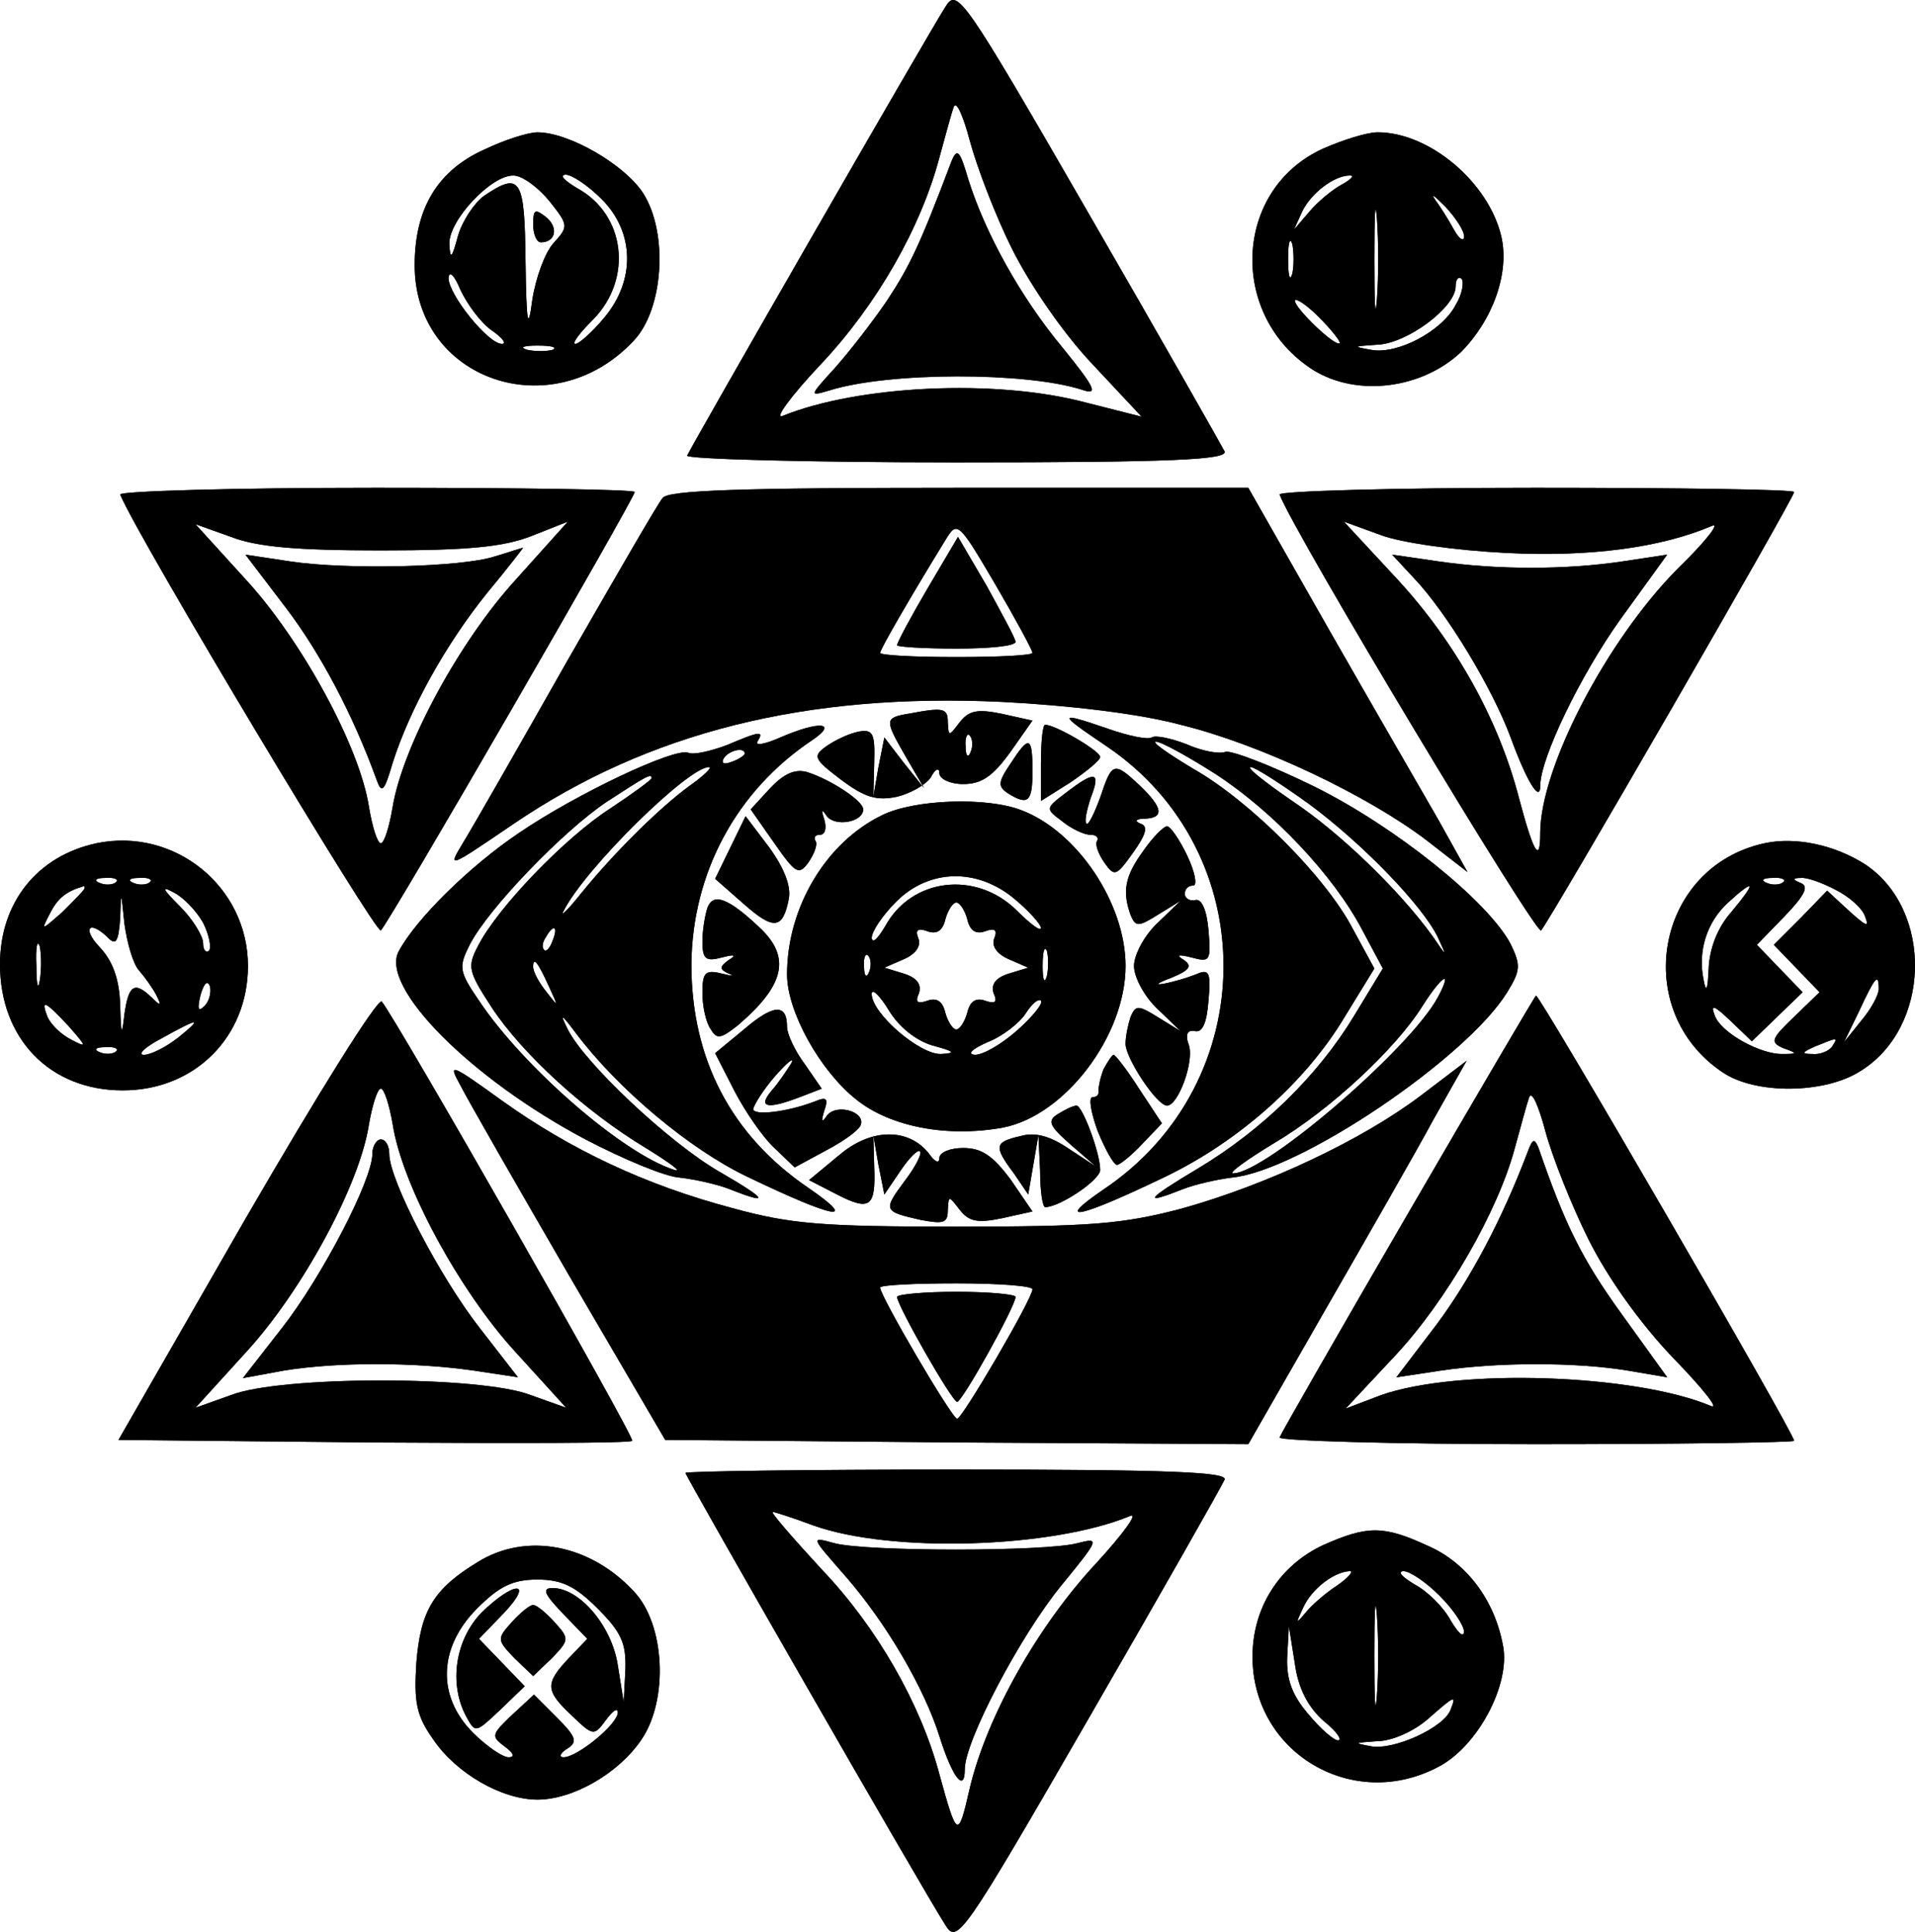 <?xml version="1.0" encoding="UTF-8" standalone="no"?>
<!-- Created with Inkscape (http://www.inkscape.org/) -->

<svg
   width="79.827mm"
   height="80.528mm"
   viewBox="0 0 79.827 80.528"
   version="1.1"
   id="svg1"
   xmlns="http://www.w3.org/2000/svg"
   xmlns:svg="http://www.w3.org/2000/svg">
  <defs
     id="defs1" />
  <g
     id="layer1"
     transform="translate(-38.1,-51.594)">
    <path
       d="m 77.505,51.888 c -0.706,1.094 -10.619,18.344 -10.76,18.697 -0.071,0.141 4.974,0.282 11.218,0.282 8.961,0 11.324,-0.106 11.183,-0.459 C 89.041,70.197 86.501,65.717 83.503,60.531 78.211,51.359 77.999,51.077 77.505,51.888 Z m 2.787,10.089 c 0.741,1.482 2.117,3.493 3.316,4.763 l 2.081,2.223 -2.364,-0.6 c -3.739,-0.988 -9.454,-0.706 -12.594,0.564 -0.388,0.176 0.318,-0.811 1.587,-2.152 2.328,-2.469 4.163,-5.68 4.939,-8.608 0.247,-0.882 0.494,-1.834 0.6,-2.117 0.106,-0.282 0.388,0.353 0.67,1.411 0.282,1.058 1.058,3.104 1.764,4.516 z"
       id="path2"
       style="stroke-width:0.035" />
    <path
       d="m 77.752,58.344 c -1.305,3.457 -1.729,4.339 -2.681,5.786 -0.6,0.882 -1.587,2.152 -2.187,2.822 -1.058,1.164 -1.058,1.164 -0.212,0.917 2.469,-0.776 8.184,-0.776 10.513,-0.035 0.706,0.247 0.6,-0.035 -0.776,-1.729 -1.764,-2.117 -3.246,-4.798 -3.951,-7.056 -0.353,-1.199 -0.459,-1.305 -0.706,-0.706 z"
       id="path3"
       style="stroke-width:0.035" />
    <path
       d="m 43.109,72.208 c 0.741,1.799 10.689,18.38 10.866,18.168 0.388,-0.388 10.583,-18.027 10.583,-18.274 0,-0.106 -4.868,-0.176 -10.795,-0.176 -5.927,0 -10.724,0.141 -10.654,0.282 z m 10.866,2.328 c 3.598,0 5.115,-0.141 6.279,-0.6 l 1.517,-0.6 -2.152,2.399 c -2.364,2.575 -4.727,6.95 -5.151,9.49 -0.141,0.847 -0.353,1.517 -0.494,1.517 -0.141,0 -0.353,-0.67 -0.494,-1.517 -0.388,-2.505 -2.787,-6.914 -5.115,-9.454 l -2.117,-2.328 1.482,0.529 c 1.094,0.423 2.752,0.564 6.244,0.564 z"
       id="path4"
       style="stroke-width:0.035" />
    <path
       d="m 58.738,74.783 c -1.376,0.459 -6.209,0.564 -8.537,0.212 l -1.87,-0.282 1.693,2.223 c 1.446,1.905 2.787,4.445 3.775,7.161 0.212,0.6 0.318,0.494 0.67,-0.706 0.706,-2.223 2.187,-4.904 3.916,-7.056 0.882,-1.058 1.552,-1.94 1.517,-1.905 -0.071,0 -0.564,0.176 -1.164,0.353 z"
       id="path5"
       style="stroke-width:0.035" />
    <path
       d="m 65.723,72.349 c -0.212,0.247 -1.976,3.316 -3.986,6.809 -1.976,3.493 -3.916,6.879 -4.304,7.514 -0.706,1.164 -0.67,1.129 2.081,-0.741 5.609,-3.81 12.171,-5.468 20.355,-5.08 2.787,0.141 5.75,0.494 7.444,0.953 3.316,0.811 7.761,2.928 10.231,4.798 l 1.729,1.341 -1.199,-2.152 c -0.67,-1.164 -2.752,-4.763 -4.586,-7.973 L 90.135,71.926 H 78.105 c -9.243,0 -12.136,0.106 -12.383,0.423 z m 15.416,6.456 c 0,0.106 -1.411,0.176 -3.175,0.176 -1.729,0 -3.175,-0.071 -3.175,-0.176 0,-0.141 1.199,-2.223 2.716,-4.692 0.494,-0.811 0.529,-0.811 2.081,1.834 0.847,1.446 1.552,2.752 1.552,2.857 z"
       id="path6"
       style="stroke-width:0.035" />
    <path
       d="m 76.764,76.124 c -0.706,1.199 -1.27,2.258 -1.27,2.364 0,0.071 1.129,0.141 2.469,0.141 1.376,0 2.469,-0.106 2.469,-0.282 0,-0.141 -0.564,-1.164 -1.199,-2.328 L 78.034,73.972 Z"
       id="path7"
       style="stroke-width:0.035" />
    <path
       d="m 91.44,72.208 c 0.635,1.658 10.689,18.38 10.901,18.168 0.353,-0.388 10.548,-18.027 10.548,-18.274 0,-0.106 -4.868,-0.176 -10.795,-0.176 -5.927,0 -10.724,0.141 -10.654,0.282 z m 9.454,2.434 c 3.457,0.176 6.421,-0.212 8.572,-1.129 0.353,-0.141 -0.282,0.67 -1.446,1.799 -2.963,2.999 -5.715,8.29 -5.715,11.007 0,1.305 -0.282,0.811 -0.882,-1.446 -0.847,-3.281 -2.646,-6.491 -5.045,-9.102 l -2.258,-2.434 1.552,0.564 c 0.847,0.318 3.104,0.635 5.221,0.741 z"
       id="path8"
       style="stroke-width:0.035" />
    <path
       d="m 97.049,75.701 c 1.376,1.446 3.281,4.621 4.022,6.632 0.67,1.834 1.235,2.752 1.235,2.011 0,-1.129 1.658,-4.586 3.351,-6.95 l 1.94,-2.681 -1.87,0.282 c -2.364,0.353 -5.221,0.353 -7.655,0 l -1.94,-0.282 z"
       id="path9"
       style="stroke-width:0.035" />
    <path
       d="m 75.953,81.345 c -0.988,0.176 -0.988,0.247 -0.071,1.834 l 0.741,1.27 -0.847,-1.058 -0.811,-1.058 -0.247,1.235 -0.212,1.235 0.035,-1.411 c 0.035,-1.199 -0.035,-1.411 -0.635,-1.305 -0.388,0.071 -0.988,0.353 -1.341,0.6 -0.6,0.423 -0.564,0.529 0.6,1.411 0.988,0.741 1.482,0.882 2.328,0.706 0.564,-0.141 1.199,-0.494 1.411,-0.811 0.176,-0.353 0.353,-0.423 0.353,-0.176 0,0.247 0.459,0.459 0.988,0.459 0.776,0 1.235,-0.318 1.976,-1.341 l 0.917,-1.305 -1.27,-0.282 c -1.023,-0.212 -1.376,-0.141 -1.764,0.353 -0.459,0.6 -0.459,0.6 -0.494,0 0,-0.6 -0.176,-0.635 -1.658,-0.353 z m 2.611,1.587 c -0.106,0.282 -0.212,0.176 -0.212,-0.212 -0.035,-0.388 0.071,-0.6 0.176,-0.459 0.106,0.106 0.141,0.423 0.035,0.67 z"
       id="path10"
       style="stroke-width:0.035" />
    <path
       d="m 84.208,82.686 c 6.562,4.41 6.526,14.041 -0.106,18.486 -2.117,1.446 -1.023,1.199 2.575,-0.529 3.069,-1.482 5.856,-3.951 7.479,-6.667 L 95.391,91.964 94.509,90.341 c -1.129,-2.187 -4.304,-5.362 -6.668,-6.703 -1.058,-0.635 -1.764,-1.129 -1.552,-1.129 0.212,0 1.305,0.6 2.469,1.341 2.399,1.552 4.939,4.233 6.138,6.526 l 0.847,1.587 -1.199,1.976 c -1.517,2.505 -3.845,4.763 -6.491,6.35 -2.187,1.305 -2.364,1.552 -0.67,0.882 0.529,-0.212 1.482,-0.423 2.081,-0.494 2.822,-0.282 9.772,-4.974 11.465,-7.726 0.564,-0.917 0.564,-1.129 0.141,-2.011 -0.953,-1.799 -4.833,-4.904 -8.184,-6.562 -1.799,-0.882 -3.457,-1.517 -3.704,-1.446 -0.247,0.106 -0.988,-0.035 -1.623,-0.318 -0.635,-0.247 -1.305,-0.388 -1.446,-0.282 -0.176,0.106 -0.988,-0.071 -1.799,-0.353 -2.152,-0.741 -2.152,-0.67 -0.106,0.706 z m 8.431,2.399 c 2.293,1.693 4.763,4.269 5.397,5.574 0.388,0.847 0.388,0.847 -0.212,-0.035 -1.376,-1.905 -3.845,-4.304 -5.856,-5.644 -1.129,-0.776 -1.94,-1.411 -1.729,-1.411 0.176,0 1.27,0.706 2.399,1.517 z m 5.397,8.079 c -1.164,2.152 -7.197,7.338 -8.537,7.338 -0.212,0 0.564,-0.564 1.729,-1.27 2.328,-1.376 5.08,-3.951 6.174,-5.715 0.811,-1.27 1.27,-1.552 0.635,-0.353 z"
       id="path11"
       style="stroke-width:0.035" />
    <path
       d="m 70.626,82.333 c -0.635,0.282 -1.058,0.353 -0.953,0.176 0.282,-0.459 0.141,-0.459 -1.27,0.141 -0.67,0.247 -1.376,0.423 -1.623,0.318 -0.564,-0.212 -4.621,1.693 -7.056,3.351 -2.046,1.376 -4.304,3.598 -5.009,4.939 -0.776,1.482 2.999,5.292 7.796,7.832 1.552,0.811 3.316,1.552 3.916,1.588 0.635,0.071 1.587,0.282 2.117,0.494 1.693,0.67 1.552,0.423 -0.459,-0.741 -2.081,-1.199 -5.609,-4.516 -6.315,-5.927 -0.353,-0.706 -0.282,-0.67 0.353,0.176 1.729,2.293 4.692,4.798 7.126,5.962 3.669,1.764 4.692,1.94 2.54,0.459 -3.21,-2.187 -4.868,-5.362 -4.868,-9.313 0.035,-3.81 1.87,-7.232 5.045,-9.349 1.094,-0.741 0.282,-0.811 -1.341,-0.106 z m -1.482,0.67 c 0,0.071 -0.247,0.247 -0.564,0.353 -0.282,0.106 -0.423,0.071 -0.318,-0.141 0.212,-0.353 0.882,-0.494 0.882,-0.212 z m -2.293,1.341 c -1.305,0.953 -3.21,2.858 -4.551,4.516 -0.529,0.67 -0.882,0.988 -0.706,0.706 0.882,-1.764 5.221,-6.033 6.068,-5.997 0.141,0 -0.212,0.353 -0.811,0.776 z m -1.587,-0.318 c 0,0.071 -0.776,0.635 -1.729,1.27 -1.87,1.199 -4.692,4.128 -5.503,5.715 -0.459,0.882 -0.423,1.058 0.564,2.575 1.305,1.976 3.951,4.374 6.421,5.856 1.023,0.635 1.552,1.023 1.199,0.917 -2.152,-0.67 -6.315,-4.304 -8.149,-7.056 -0.847,-1.235 -0.847,-1.411 -0.388,-2.328 0.776,-1.517 3.916,-4.763 5.715,-5.962 1.623,-1.058 1.87,-1.199 1.87,-0.988 z m -4.128,6.773 c -0.106,0.318 -0.282,0.494 -0.353,0.388 -0.106,-0.106 -0.071,-0.318 0.071,-0.529 0.318,-0.564 0.529,-0.459 0.282,0.141 z m -0.141,1.94 c 0.388,0.847 0.388,0.847 -0.106,0.212 -0.318,-0.388 -0.564,-0.847 -0.564,-1.058 0,-0.423 0.176,-0.247 0.67,0.847 z"
       id="path12"
       style="stroke-width:0.035" />
    <path
       d="m 81.492,83.391 v 1.587 l 1.235,-0.776 c 0.67,-0.459 1.235,-0.917 1.235,-1.058 0,-0.247 -1.87,-1.341 -2.293,-1.341 -0.106,0 -0.176,0.706 -0.176,1.587 z"
       id="path13"
       style="stroke-width:0.035" />
    <path
       d="m 80.222,83.426 c -0.529,0.776 -0.529,0.953 -0.106,1.235 0.847,0.529 1.023,0.353 1.023,-0.917 0,-1.482 -0.141,-1.517 -0.917,-0.318 z"
       id="path14"
       style="stroke-width:0.035" />
    <path
       d="m 70.203,84.449 -0.811,0.882 0.988,1.411 c 0.882,1.27 1.023,1.341 1.411,0.811 0.247,-0.353 0.388,-0.741 0.318,-0.882 -0.106,-0.176 -0.035,-0.282 0.176,-0.282 0.212,0 0.282,-0.282 0.176,-0.635 -0.141,-0.423 -0.106,-0.459 0.106,-0.141 0.353,0.459 1.517,0.247 1.517,-0.282 0,-0.353 -1.341,-1.235 -2.328,-1.552 -0.494,-0.141 -0.953,0.035 -1.552,0.67 z"
       id="path15"
       style="stroke-width:0.035" />
    <path
       d="m 83.961,84.837 c -0.247,0.67 -0.494,1.164 -0.564,1.094 -0.106,-0.071 0,-0.564 0.176,-1.094 0.423,-1.094 0.176,-1.129 -1.023,-0.212 -0.882,0.67 -0.882,0.67 -0.176,1.199 0.388,0.318 0.917,0.564 1.164,0.564 0.247,0 0.388,0.106 0.282,0.282 -0.071,0.141 0.071,0.529 0.318,0.882 0.423,0.6 0.494,0.564 1.199,-0.423 0.529,-0.741 0.635,-1.094 0.318,-1.199 -0.282,-0.106 -0.212,-0.212 0.176,-0.212 0.811,-0.035 0.741,-0.459 -0.212,-1.376 -1.094,-1.023 -1.164,-0.988 -1.658,0.494 z"
       id="path16"
       style="stroke-width:0.035" />
    <path
       d="m 74.859,85.578 c -2.328,1.129 -3.951,3.845 -3.951,6.632 0,1.552 1.376,4.022 2.893,5.221 1.411,1.129 3.775,1.587 6.103,1.164 2.575,-0.494 5.115,-3.81 5.115,-6.738 0,-2.611 -2.011,-5.609 -4.339,-6.491 -1.446,-0.564 -4.48,-0.459 -5.821,0.212 z m 5.539,3.493 c 0.6,0.494 1.094,1.058 1.094,1.199 0,0.176 -0.459,-0.176 -1.023,-0.741 -1.693,-1.658 -4.374,-1.341 -5.468,0.67 -0.318,0.529 -0.529,0.741 -0.564,0.494 0,-0.282 0.459,-0.953 1.023,-1.517 1.376,-1.376 3.387,-1.411 4.939,-0.106 z m -1.976,0.847 c 0.106,0.459 0.353,0.635 0.741,0.494 0.388,-0.141 0.529,-0.071 0.388,0.282 -0.141,0.318 0.106,0.67 0.6,0.882 l 0.811,0.353 -0.811,0.247 c -0.564,0.176 -0.741,0.459 -0.635,0.811 0.176,0.388 0.071,0.459 -0.353,0.318 -0.388,-0.141 -0.635,0.035 -0.741,0.494 -0.106,0.388 -0.318,0.706 -0.459,0.706 -0.141,0 -0.353,-0.318 -0.459,-0.706 -0.106,-0.459 -0.353,-0.635 -0.741,-0.494 -0.423,0.141 -0.529,0.071 -0.353,-0.318 0.106,-0.353 -0.071,-0.635 -0.635,-0.811 L 74.965,91.928 75.777,91.576 c 0.494,-0.212 0.741,-0.564 0.6,-0.882 -0.141,-0.353 0,-0.423 0.388,-0.282 0.388,0.141 0.635,-0.035 0.741,-0.494 0.106,-0.388 0.318,-0.706 0.459,-0.706 0.141,0 0.353,0.318 0.459,0.706 z m 3.316,2.364 c -0.106,0.353 -0.176,0.141 -0.176,-0.423 0,-0.6 0.071,-0.847 0.176,-0.635 0.071,0.247 0.071,0.741 0,1.058 z M 74.33,92.105 c -0.106,0.282 -0.212,0.176 -0.212,-0.212 -0.035,-0.388 0.071,-0.6 0.176,-0.459 0.106,0.106 0.141,0.423 0.035,0.67 z m 2.646,3.069 c 0.917,0.247 0.988,0.318 0.353,0.353 -0.882,0.035 -2.893,-1.693 -2.893,-2.505 0,-0.247 0.318,0.035 0.706,0.67 0.423,0.706 1.129,1.27 1.834,1.482 z m 3.528,-0.635 c -0.635,0.564 -1.411,1.023 -1.764,1.023 -0.353,-0.035 -0.106,-0.247 0.529,-0.529 0.635,-0.247 1.341,-0.811 1.588,-1.199 0.247,-0.388 0.529,-0.635 0.635,-0.529 0.106,0.106 -0.353,0.67 -0.988,1.235 z"
       id="path17"
       style="stroke-width:0.035" />
    <path
       d="m 68.545,86.919 -0.635,1.305 1.164,1.023 c 1.27,1.129 1.658,1.094 1.905,-0.176 0.106,-0.529 -0.176,-1.27 -0.811,-2.152 l -0.988,-1.305 z"
       id="path18"
       style="stroke-width:0.035" />
    <path
       d="m 85.76,87.06 c -0.776,1.058 -0.882,1.693 -0.529,2.681 0.212,0.494 0.318,0.494 1.164,-0.035 l 0.917,-0.564 -0.953,0.917 c -0.564,0.529 -0.988,1.341 -0.988,1.799 0,0.459 0.423,1.27 0.988,1.799 l 0.953,0.917 -0.917,-0.564 c -0.847,-0.529 -0.953,-0.529 -1.164,-0.035 -0.106,0.318 -0.212,0.811 -0.212,1.129 0,0.6 1.305,2.575 1.729,2.575 0.459,0 1.129,-1.799 0.917,-2.505 -0.176,-0.459 -0.071,-0.67 0.247,-0.6 0.318,0.071 0.494,-0.353 0.564,-1.27 0.106,-1.199 0.035,-1.341 -0.529,-1.094 -0.353,0.141 -0.953,0.318 -1.341,0.388 -0.388,0.071 -0.247,-0.035 0.318,-0.247 0.776,-0.318 0.882,-0.494 0.529,-0.741 -0.353,-0.212 -0.247,-0.247 0.318,-0.106 0.776,0.212 0.811,0.141 0.706,-1.129 -0.071,-0.847 -0.282,-1.305 -0.529,-1.27 -0.247,0.071 -0.459,-0.071 -0.459,-0.247 0,-0.212 0.141,-0.353 0.353,-0.353 0.176,0 0.071,-0.564 -0.247,-1.235 -0.318,-0.67 -0.706,-1.235 -0.847,-1.235 -0.141,0 -0.6,0.459 -0.988,1.023 z"
       id="path19"
       style="stroke-width:0.035" />
    <path
       d="m 67.592,89.424 c -0.106,0.318 -0.212,0.953 -0.212,1.411 0,0.741 0.141,0.847 0.811,0.67 0.529,-0.141 0.635,-0.106 0.282,0.106 -0.388,0.282 -0.388,0.388 0,0.564 0.282,0.106 0.141,0.106 -0.282,0 -0.706,-0.176 -0.811,-0.035 -0.811,0.811 0,0.529 0.141,1.235 0.353,1.517 0.247,0.423 0.423,0.388 1.129,-0.176 1.94,-1.658 2.223,-2.822 0.917,-4.057 -1.305,-1.235 -1.94,-1.482 -2.187,-0.847 z"
       id="path20"
       style="stroke-width:0.035" />
    <path
       d="m 48.366,102.335 -5.327,9.278 10.619,0.106 c 5.856,0.035 10.724,0.035 10.795,-0.07 0.141,-0.106 -9.948,-17.78 -10.442,-18.309 -0.176,-0.141 -2.681,3.881 -5.644,8.996 z m 6.103,-3.881 c 0.388,2.54 2.787,6.95 5.115,9.49 l 2.117,2.328 -1.482,-0.529 c -2.081,-0.811 -10.407,-0.811 -12.488,0 l -1.482,0.529 2.117,-2.328 c 2.328,-2.54 4.727,-6.95 5.115,-9.49 0.141,-0.811 0.353,-1.482 0.494,-1.482 0.141,0 0.353,0.67 0.494,1.482 z"
       id="path21"
       style="stroke-width:0.035" />
    <path
       d="m 53.622,99.689 c 0,1.094 -2.117,5.151 -3.775,7.267 l -1.623,2.081 1.729,-0.318 c 2.187,-0.353 5.398,-0.353 7.867,0 l 1.87,0.282 -1.588,-2.046 c -1.658,-2.117 -3.775,-6.174 -3.775,-7.267 0,-0.318 -0.141,-0.6 -0.353,-0.6 -0.176,0 -0.353,0.282 -0.353,0.6 z"
       id="path22"
       style="stroke-width:0.035" />
    <path
       d="m 96.802,102.159 c -2.893,4.974 -5.292,9.172 -5.362,9.349 -0.071,0.141 4.727,0.282 10.654,0.282 5.927,0 10.795,-0.071 10.795,-0.141 0,-0.318 -10.583,-18.556 -10.76,-18.556 -0.035,0 -2.434,4.092 -5.327,9.066 z m 7.514,1.094 c 0.811,1.623 2.152,3.493 3.493,4.904 1.235,1.27 1.976,2.187 1.623,2.046 -3.175,-1.341 -10.548,-1.587 -13.758,-0.459 l -1.482,0.564 2.046,-2.187 c 2.152,-2.293 4.304,-6.032 5.009,-8.678 0.247,-0.882 0.494,-1.834 0.6,-2.117 0.106,-0.282 0.388,0.353 0.67,1.411 0.282,1.058 1.094,3.104 1.799,4.516 z"
       id="path23"
       style="stroke-width:0.035" />
    <path
       d="m 101.776,99.619 c -1.058,2.787 -2.364,5.256 -3.775,7.161 l -1.693,2.223 1.87,-0.282 c 2.364,-0.353 5.609,-0.353 7.761,0 l 1.658,0.282 -1.905,-2.646 c -1.658,-2.293 -2.364,-3.739 -3.457,-6.914 -0.176,-0.423 -0.247,-0.388 -0.459,0.176 z"
       id="path24"
       style="stroke-width:0.035" />
    <path
       d="m 69.109,94.504 -1.199,0.988 0.811,1.587 c 0.459,0.882 1.199,1.94 1.658,2.364 l 0.847,0.811 1.305,-0.706 c 0.741,-0.388 1.376,-0.847 1.446,-1.058 0.212,-0.564 -1.023,-0.917 -1.411,-0.388 -0.212,0.318 -0.247,0.247 -0.106,-0.212 0.176,-0.494 0.106,-0.6 -0.388,-0.388 -1.199,0.459 -2.575,0.6 -2.575,0.318 0.035,-0.176 0.423,-0.811 0.917,-1.376 0.529,-0.6 0.811,-0.811 0.67,-0.529 -0.176,0.282 -0.529,0.811 -0.811,1.129 -0.6,0.706 -0.212,0.811 1.164,0.282 l 0.917,-0.353 -0.706,-1.023 c -0.423,-0.564 -0.741,-1.27 -0.741,-1.552 0,-0.988 -0.564,-0.953 -1.799,0.106 z"
       id="path25"
       style="stroke-width:0.035" />
    <path
       d="m 84.102,96.162 c -0.141,0.353 -0.212,0.741 -0.212,0.882 0.035,0.176 -0.071,0.282 -0.247,0.282 -0.176,0 -0.071,0.635 0.212,1.411 0.318,0.776 0.67,1.411 0.811,1.411 0.106,0 0.6,-0.388 1.058,-0.882 l 0.811,-0.847 -0.953,-1.446 c -0.494,-0.776 -0.988,-1.411 -1.058,-1.411 -0.071,0 -0.247,0.282 -0.423,0.6 z"
       id="path26"
       style="stroke-width:0.035" />
    <path
       d="m 57.291,96.832 c 0.282,0.564 2.328,4.127 4.516,7.902 l 4.022,6.879 12.136,0.106 12.171,0.071 3.175,-5.539 c 1.764,-3.069 3.81,-6.632 4.551,-8.008 l 1.376,-2.434 -1.905,1.446 c -2.469,1.87 -6.456,3.739 -10.019,4.727 -2.434,0.635 -3.739,0.741 -9.349,0.741 -5.609,0 -6.914,-0.106 -9.349,-0.776 -3.598,-0.953 -6.738,-2.434 -9.596,-4.48 -2.152,-1.552 -2.258,-1.588 -1.729,-0.635 z m 23.848,8.502 c 0,0.388 -2.928,5.397 -3.14,5.397 -0.212,0 -3.21,-5.115 -3.21,-5.468 0,-0.106 1.446,-0.176 3.175,-0.176 1.764,0 3.175,0.106 3.175,0.247 z"
       id="path27"
       style="stroke-width:0.035" />
    <path
       d="m 75.494,105.651 c 0,0.353 2.293,4.374 2.505,4.374 0.212,0 2.434,-3.986 2.434,-4.374 0,-0.106 -1.094,-0.212 -2.469,-0.212 -1.341,0 -2.469,0.106 -2.469,0.212 z"
       id="path28"
       style="stroke-width:0.035" />
    <path
       d="m 82.197,98.031 c -0.459,0.282 -0.353,0.494 0.529,1.27 l 1.058,0.917 -1.129,-0.741 c -0.776,-0.529 -1.411,-0.706 -2.011,-0.529 -1.094,0.247 -1.129,0.423 -0.282,1.552 l 0.6,0.882 0.212,-1.235 0.212,-1.235 0.071,1.482 c 0,0.847 0.106,1.517 0.212,1.517 0.6,0 2.293,-1.129 2.293,-1.552 0,-0.706 -0.741,-2.681 -0.988,-2.681 -0.141,0 -0.494,0.176 -0.776,0.353 z"
       id="path29"
       style="stroke-width:0.035" />
    <path
       d="m 73.06,99.76 -1.235,1.023 1.164,0.6 c 1.376,0.706 1.623,0.529 1.552,-1.164 l -0.035,-1.305 0.212,1.235 0.247,1.235 0.67,-0.988 c 0.353,-0.529 0.741,-0.917 0.811,-0.811 0.106,0.071 -0.176,0.635 -0.635,1.235 -0.917,1.235 -0.882,1.27 0.67,1.623 0.953,0.176 1.129,0.141 1.129,-0.423 0.035,-0.6 0.035,-0.6 0.494,0 0.388,0.494 0.741,0.564 1.764,0.353 l 1.27,-0.282 -0.917,-1.341 c -0.741,-0.988 -1.199,-1.305 -1.976,-1.305 -0.529,0 -0.988,0.176 -0.988,0.423 0,0.247 -0.212,0.141 -0.423,-0.176 -0.847,-1.094 -2.434,-1.094 -3.775,0.071 z"
       id="path30"
       style="stroke-width:0.035" />
    <path
       d="m 66.675,112.989 c 0,0.141 9.878,17.357 10.83,18.838 0.494,0.811 0.706,0.529 5.997,-8.643 2.999,-5.186 5.539,-9.666 5.644,-9.913 0.141,-0.318 -2.223,-0.423 -11.148,-0.423 -6.244,0 -11.324,0.071 -11.324,0.141 z m 5.327,2.187 c 3.246,1.164 9.948,0.953 13.194,-0.388 0.388,-0.176 -0.247,0.706 -1.411,1.976 -2.434,2.611 -4.551,6.385 -5.256,9.349 -0.494,2.152 -0.529,2.117 -1.27,-0.564 -0.776,-2.928 -2.611,-6.138 -4.904,-8.537 -1.235,-1.341 -2.152,-2.399 -2.046,-2.399 0.071,0 0.847,0.247 1.693,0.564 z"
       id="path31"
       style="stroke-width:0.035" />
    <path
       d="m 73.343,117.293 c 1.693,1.94 3.281,4.657 3.916,6.668 0.529,1.693 1.058,2.399 1.058,1.376 0,-1.164 2.293,-5.539 4.022,-7.655 1.587,-1.94 1.623,-2.011 0.67,-1.764 -1.305,0.353 -8.819,0.353 -10.125,0 -1.023,-0.282 -0.988,-0.282 0.459,1.376 z"
       id="path32"
       style="stroke-width:0.035" />
    <path
       d="m 58.314,57.815 c -1.976,0.882 -2.928,2.469 -2.928,4.833 0,4.798 5.75,6.773 9.137,3.14 1.235,-1.305 1.446,-4.48 0.388,-6.138 -0.741,-1.164 -3.069,-2.54 -4.41,-2.54 -0.388,0 -1.376,0.318 -2.187,0.706 z m 2.681,2.152 c 0.811,1.023 0.811,1.058 0.176,1.764 -0.353,0.388 -0.741,1.446 -0.882,2.364 -0.176,1.341 -0.247,1.023 -0.282,-1.623 -0.035,-3.457 -0.212,-3.739 -1.729,-2.716 -0.423,0.318 -0.917,1.058 -1.094,1.693 -0.247,0.917 -0.318,0.988 -0.353,0.318 -0.035,-0.988 1.764,-2.893 2.681,-2.857 0.353,0 1.023,0.494 1.482,1.058 z m 2.187,-0.071 c 1.376,1.376 1.411,3.387 0.106,4.939 -0.494,0.6 -1.058,1.094 -1.199,1.094 -0.176,0 0.176,-0.459 0.741,-1.023 1.658,-1.693 1.341,-4.374 -0.67,-5.468 -0.529,-0.318 -0.741,-0.529 -0.494,-0.564 0.282,0 0.953,0.459 1.517,1.023 z m -4.586,5.468 c 0.459,0.318 0.635,0.564 0.423,0.564 -0.564,0 -2.223,-2.046 -2.223,-2.752 0.035,-0.318 0.247,-0.106 0.494,0.494 0.282,0.6 0.847,1.376 1.305,1.693 z m 2.54,0.811 c -0.247,0.071 -0.741,0.071 -1.058,0 -0.353,-0.106 -0.141,-0.176 0.423,-0.176 0.6,0 0.847,0.071 0.635,0.176 z"
       id="path171"
       style="stroke-width:0.035" />
    <path
       d="m 60.325,60.954 c 0,0.388 0.141,0.741 0.318,0.741 0.635,0 0.741,-0.635 0.212,-1.058 -0.459,-0.353 -0.529,-0.318 -0.529,0.318 z"
       id="path172"
       style="stroke-width:0.035" />
    <path
       d="m 93.274,57.779 c -3.775,1.693 -3.986,6.985 -0.423,9.243 1.834,1.129 4.516,0.776 6.138,-0.741 1.341,-1.341 2.046,-3.316 1.693,-4.833 -0.529,-2.258 -2.999,-4.339 -5.151,-4.339 -0.459,0 -1.446,0.318 -2.258,0.67 z m 0.741,1.517 c -0.388,0.212 -0.988,0.706 -1.341,1.129 l -0.635,0.741 0.353,-0.776 c 0.388,-0.776 1.341,-1.482 1.976,-1.482 0.212,0 0.035,0.176 -0.353,0.388 z m 1.482,4.763 c -0.071,0.953 -0.106,0.176 -0.106,-1.658 0,-1.834 0.035,-2.611 0.106,-1.693 0.071,0.953 0.071,2.434 0,3.351 z m 3.634,-2.611 c 0,0.247 -0.212,0.106 -0.423,-0.282 -0.212,-0.388 -0.564,-0.953 -0.776,-1.235 -0.212,-0.318 -0.035,-0.176 0.423,0.282 0.423,0.459 0.776,0.988 0.776,1.235 z m -7.161,1.552 c -0.106,0.353 -0.176,0.071 -0.176,-0.6 0,-0.67 0.071,-0.953 0.176,-0.635 0.071,0.353 0.071,0.917 0,1.235 z m 6.809,1.305 c -0.564,1.094 -2.434,2.081 -3.528,1.87 -0.776,-0.141 -0.741,-0.141 0.247,-0.212 1.235,-0.035 3.281,-1.552 3.281,-2.434 0,-0.282 0.106,-0.423 0.247,-0.318 0.106,0.141 0.035,0.635 -0.247,1.094 z m -4.833,1.587 c -0.141,0.212 -1.87,-1.446 -1.87,-1.764 0,-0.141 0.459,0.141 0.988,0.67 0.529,0.529 0.917,1.023 0.882,1.094 z"
       id="path173"
       style="stroke-width:0.035" />
    <path
       d="M 42.122,86.742 C 39.652,87.272 38.1,89.212 38.1,91.787 c 0,3.104 2.081,5.256 5.115,5.256 2.999,0 5.221,-2.223 5.221,-5.186 0,-3.316 -3.069,-5.786 -6.315,-5.115 z m 0.811,1.623 c -0.106,0.106 -0.423,0.141 -0.67,0.035 -0.282,-0.106 -0.176,-0.212 0.212,-0.212 0.388,-0.035 0.6,0.071 0.459,0.176 z m 1.411,0 c -0.106,0.106 -0.423,0.141 -0.67,0.035 -0.282,-0.106 -0.176,-0.212 0.212,-0.212 0.388,-0.035 0.6,0.071 0.459,0.176 z m -2.716,0.247 c 0,0.071 -0.423,0.494 -0.917,0.988 -0.882,0.776 -0.917,0.811 -0.529,0.071 0.318,-0.635 0.67,-0.917 1.376,-1.129 0.035,-0.035 0.071,0 0.071,0.071 z m 4.939,1.446 c 0.247,0.494 0.353,1.023 0.247,1.164 -0.141,0.106 -0.247,-0.035 -0.247,-0.318 0,-0.282 -0.423,-0.988 -0.953,-1.517 -0.741,-0.741 -0.811,-0.882 -0.282,-0.6 0.423,0.212 0.953,0.776 1.235,1.27 z m -2.681,1.976 c 0.247,0.282 0.6,0.776 0.741,1.058 0.212,0.423 0.176,0.459 -0.212,0.071 -0.706,-0.67 -0.953,-0.529 -1.129,0.706 -0.106,0.953 -0.141,0.882 -0.176,-0.388 -0.035,-1.094 -0.318,-1.834 -0.847,-2.399 -0.776,-0.811 -0.423,-1.164 0.353,-0.388 0.318,0.318 0.423,0.141 0.494,-0.811 0.035,-1.164 0.035,-1.164 0.176,0.212 0.106,0.776 0.353,1.658 0.6,1.94 z m -4.128,0.423 c -0.071,0.459 -0.141,0.176 -0.141,-0.6 -0.035,-0.776 0.035,-1.129 0.141,-0.811 0.071,0.353 0.071,0.988 0,1.411 z m 6.879,1.058 c -0.282,0.282 -0.318,0.141 -0.176,-0.459 0.141,-0.459 0.282,-0.635 0.388,-0.353 0.071,0.247 -0.035,0.635 -0.212,0.811 z M 40.958,94.362 c 0.776,0.882 0.776,0.917 0.106,0.564 -0.423,-0.212 -0.847,-0.635 -0.988,-0.953 -0.282,-0.741 -0.106,-0.67 0.882,0.388 z m 4.551,0.494 c -0.494,0.388 -1.129,0.706 -1.411,0.706 -0.282,0 0.035,-0.318 0.706,-0.67 1.587,-0.882 1.799,-0.917 0.706,-0.035 z m -2.575,0.564 c -0.106,0.106 -0.423,0.141 -0.67,0.035 -0.282,-0.106 -0.176,-0.212 0.212,-0.212 0.388,-0.035 0.6,0.071 0.459,0.176 z"
       id="path391"
       style="stroke-width:0.035" />
    <path
       d="m 111.654,86.742 c -4.551,0.988 -5.609,6.985 -1.729,9.56 1.376,0.917 4.198,0.882 5.68,-0.035 2.999,-1.799 3.104,-6.738 0.247,-8.643 -1.27,-0.811 -2.893,-1.164 -4.198,-0.882 z m 0.776,1.623 c -0.106,0.106 -0.423,0.141 -0.67,0.035 -0.282,-0.106 -0.176,-0.212 0.212,-0.212 0.388,-0.035 0.6,0.071 0.459,0.176 z m 2.187,0.318 c 0.564,0.282 1.129,0.776 1.235,1.129 0.176,0.459 0.035,0.388 -0.67,-0.247 l -0.917,-0.847 -1.094,1.129 -1.129,1.129 0.953,0.988 0.953,0.988 -1.058,1.023 c -0.953,0.917 -1.023,1.058 -0.459,1.305 0.6,0.212 0.6,0.247 0,0.247 -0.917,0.035 -2.611,-0.882 -2.857,-1.623 -0.176,-0.459 -0.035,-0.423 0.67,0.247 l 0.882,0.847 1.058,-1.023 1.058,-1.023 -0.953,-0.988 -0.953,-0.988 1.164,-1.199 c 0.811,-0.847 1.023,-1.235 0.67,-1.376 -0.353,-0.141 -0.353,-0.212 0,-0.212 0.247,-0.035 0.917,0.212 1.446,0.494 z m -4.339,0.917 c -0.6,0.67 -0.917,1.552 -0.953,2.364 -0.035,0.882 -0.106,1.058 -0.212,0.459 -0.247,-1.199 0.141,-2.399 1.023,-3.21 1.129,-1.023 1.199,-0.882 0.141,0.388 z m 6.138,3.21 c 0,0.247 -0.318,0.847 -0.741,1.341 l -0.706,0.882 0.635,-1.305 c 0.67,-1.446 0.811,-1.587 0.811,-0.917 z m -1.94,2.399 c -0.106,0.176 -0.494,0.353 -0.811,0.318 -0.494,0 -0.459,-0.071 0.106,-0.318 0.953,-0.388 0.953,-0.388 0.706,0 z"
       id="path392"
       style="stroke-width:0.035" />
    <path
       d="m 93.274,115.988 c -1.834,0.847 -2.963,2.611 -2.963,4.657 0,4.022 4.198,6.491 7.761,4.586 1.623,-0.847 2.999,-3.422 2.681,-5.045 -0.353,-1.905 -1.517,-3.457 -3.14,-4.163 -1.834,-0.847 -2.505,-0.847 -4.339,-0.035 z m 0.564,1.693 c -0.494,0.318 -1.094,0.847 -1.341,1.164 -0.388,0.459 -0.388,0.423 -0.071,-0.247 0.353,-0.776 1.27,-1.482 1.94,-1.517 0.176,0 -0.071,0.282 -0.529,0.6 z m 4.269,0.423 c 0.564,0.564 1.023,1.235 1.023,1.517 -0.035,0.247 -0.247,0.035 -0.564,-0.494 -0.282,-0.529 -0.953,-1.199 -1.482,-1.482 -0.529,-0.318 -0.741,-0.529 -0.494,-0.564 0.282,0 0.953,0.459 1.517,1.023 z m -2.611,4.163 c -0.071,0.953 -0.106,0.176 -0.106,-1.658 0,-1.834 0.035,-2.611 0.106,-1.693 0.071,0.953 0.071,2.434 0,3.351 z m -2.223,1.058 c 0.529,0.423 0.811,0.811 0.6,0.811 -0.176,0 -0.741,-0.494 -1.235,-1.094 -0.67,-0.776 -0.917,-1.446 -0.882,-2.364 l 0.071,-1.305 0.247,1.552 c 0.141,1.058 0.564,1.834 1.199,2.399 z m 5.292,-0.459 c -0.282,0.741 -2.364,1.693 -3.316,1.517 -0.741,-0.141 -0.706,-0.141 0.247,-0.212 0.635,0 1.552,-0.423 2.117,-0.917 1.164,-1.023 1.199,-1.023 0.953,-0.388 z"
       id="path397"
       style="stroke-width:0.035" />
    <path
       d="m 58.032,116.693 c -1.87,1.129 -2.399,2.046 -2.575,4.198 -0.106,1.658 0,2.223 0.706,3.21 0.953,1.411 2.857,2.505 4.339,2.505 1.482,0 3.387,-1.094 4.339,-2.505 1.129,-1.658 0.988,-4.798 -0.318,-6.174 -1.834,-1.976 -4.48,-2.469 -6.491,-1.235 z m 4.974,1.94 c 0.988,0.988 1.199,1.446 1.164,2.54 l -0.071,1.376 -0.247,-1.552 c -0.247,-1.623 -1.588,-3.21 -2.716,-3.21 -0.459,0 -0.353,0.247 0.423,1.058 l 1.023,1.058 -0.776,0.811 c -0.988,1.058 -0.988,1.341 0.141,2.399 0.882,0.847 0.917,0.847 1.411,0.176 0.282,-0.388 0.494,-0.529 0.494,-0.318 0,0.494 -1.693,1.87 -2.258,1.87 -0.212,0 -0.141,-0.176 0.141,-0.353 0.459,-0.282 0.388,-0.494 -0.423,-1.305 l -0.953,-0.953 -0.917,0.847 c -0.847,0.811 -0.882,0.882 -0.318,1.305 0.388,0.282 0.459,0.459 0.176,0.459 -0.247,0 -0.917,-0.459 -1.482,-1.023 -1.517,-1.517 -1.446,-3.563 0.176,-5.186 0.917,-0.917 1.482,-1.199 2.505,-1.199 1.023,0 1.588,0.282 2.505,1.199 z"
       id="path398"
       style="stroke-width:0.035" />
    <path
       d="m 58.173,118.81 c -1.094,1.129 -1.376,2.963 -0.635,4.339 0.388,0.706 0.388,0.67 1.411,-0.282 l 1.023,-0.988 -0.953,-0.988 -0.953,-0.988 1.023,-1.058 c 1.305,-1.376 0.459,-1.376 -0.917,-0.035 z"
       id="path399"
       style="stroke-width:0.035" />
    <path
       d="m 59.443,119.198 c -0.635,0.706 -0.635,0.741 0.106,1.517 l 0.776,0.741 0.776,-0.741 c 0.741,-0.776 0.741,-0.811 0.106,-1.517 -0.353,-0.388 -0.741,-0.706 -0.882,-0.706 -0.141,0 -0.529,0.318 -0.882,0.706 z"
       id="path400"
       style="stroke-width:0.035" />
    <path
       d="m 77.505,51.888 c -0.706,1.094 -10.619,18.344 -10.76,18.697 -0.071,0.141 4.974,0.282 11.218,0.282 8.961,0 11.324,-0.106 11.183,-0.459 C 89.041,70.197 86.501,65.717 83.503,60.531 78.211,51.359 77.999,51.077 77.505,51.888 Z m 2.787,10.089 c 0.741,1.482 2.117,3.493 3.316,4.763 l 2.081,2.223 -2.364,-0.6 c -3.739,-0.988 -9.454,-0.706 -12.594,0.564 -0.388,0.176 0.318,-0.811 1.587,-2.152 2.328,-2.469 4.163,-5.68 4.939,-8.608 0.247,-0.882 0.494,-1.834 0.6,-2.117 0.106,-0.282 0.388,0.353 0.67,1.411 0.282,1.058 1.058,3.104 1.764,4.516 z"
       id="path40"
       style="stroke-width:0.035" />
    <path
       d="m 77.752,58.344 c -1.305,3.457 -1.729,4.339 -2.681,5.786 -0.6,0.882 -1.587,2.152 -2.187,2.822 -1.058,1.164 -1.058,1.164 -0.212,0.917 2.469,-0.776 8.184,-0.776 10.513,-0.035 0.706,0.247 0.6,-0.035 -0.776,-1.729 -1.764,-2.117 -3.246,-4.798 -3.951,-7.056 -0.353,-1.199 -0.459,-1.305 -0.706,-0.706 z"
       id="path41"
       style="stroke-width:0.035" />
    <path
       d="m 43.109,72.208 c 0.741,1.799 10.689,18.38 10.866,18.168 0.388,-0.388 10.583,-18.027 10.583,-18.274 0,-0.106 -4.868,-0.176 -10.795,-0.176 -5.927,0 -10.724,0.141 -10.654,0.282 z m 10.866,2.328 c 3.598,0 5.115,-0.141 6.279,-0.6 l 1.517,-0.6 -2.152,2.399 c -2.364,2.575 -4.727,6.95 -5.151,9.49 -0.141,0.847 -0.353,1.517 -0.494,1.517 -0.141,0 -0.353,-0.67 -0.494,-1.517 -0.388,-2.505 -2.787,-6.914 -5.115,-9.454 l -2.117,-2.328 1.482,0.529 c 1.094,0.423 2.752,0.564 6.244,0.564 z"
       id="path42"
       style="stroke-width:0.035" />
    <path
       d="m 58.738,74.783 c -1.376,0.459 -6.209,0.564 -8.537,0.212 l -1.87,-0.282 1.693,2.223 c 1.446,1.905 2.787,4.445 3.775,7.161 0.212,0.6 0.318,0.494 0.67,-0.706 0.706,-2.223 2.187,-4.904 3.916,-7.056 0.882,-1.058 1.552,-1.94 1.517,-1.905 -0.071,0 -0.564,0.176 -1.164,0.353 z"
       id="path43"
       style="stroke-width:0.035" />
    <path
       d="m 65.723,72.349 c -0.212,0.247 -1.976,3.316 -3.986,6.809 -1.976,3.493 -3.916,6.879 -4.304,7.514 -0.706,1.164 -0.67,1.129 2.081,-0.741 5.609,-3.81 12.171,-5.468 20.355,-5.08 2.787,0.141 5.75,0.494 7.444,0.953 3.316,0.811 7.761,2.928 10.231,4.798 l 1.729,1.341 -1.199,-2.152 c -0.67,-1.164 -2.752,-4.763 -4.586,-7.973 L 90.135,71.926 H 78.105 c -9.243,0 -12.136,0.106 -12.383,0.423 z m 15.416,6.456 c 0,0.106 -1.411,0.176 -3.175,0.176 -1.729,0 -3.175,-0.071 -3.175,-0.176 0,-0.141 1.199,-2.223 2.716,-4.692 0.494,-0.811 0.529,-0.811 2.081,1.834 0.847,1.446 1.552,2.752 1.552,2.857 z"
       id="path44"
       style="stroke-width:0.035" />
    <path
       d="m 76.764,76.124 c -0.706,1.199 -1.27,2.258 -1.27,2.364 0,0.071 1.129,0.141 2.469,0.141 1.376,0 2.469,-0.106 2.469,-0.282 0,-0.141 -0.564,-1.164 -1.199,-2.328 L 78.034,73.972 Z"
       id="path45"
       style="stroke-width:0.035" />
    <path
       d="m 91.44,72.208 c 0.635,1.658 10.689,18.38 10.901,18.168 0.353,-0.388 10.548,-18.027 10.548,-18.274 0,-0.106 -4.868,-0.176 -10.795,-0.176 -5.927,0 -10.724,0.141 -10.654,0.282 z m 9.454,2.434 c 3.457,0.176 6.421,-0.212 8.572,-1.129 0.353,-0.141 -0.282,0.67 -1.446,1.799 -2.963,2.999 -5.715,8.29 -5.715,11.007 0,1.305 -0.282,0.811 -0.882,-1.446 -0.847,-3.281 -2.646,-6.491 -5.045,-9.102 l -2.258,-2.434 1.552,0.564 c 0.847,0.318 3.104,0.635 5.221,0.741 z"
       id="path46"
       style="stroke-width:0.035" />
    <path
       d="m 97.049,75.701 c 1.376,1.446 3.281,4.621 4.022,6.632 0.67,1.834 1.235,2.752 1.235,2.011 0,-1.129 1.658,-4.586 3.351,-6.95 l 1.94,-2.681 -1.87,0.282 c -2.364,0.353 -5.221,0.353 -7.655,0 l -1.94,-0.282 z"
       id="path47"
       style="stroke-width:0.035" />
    <path
       d="m 75.953,81.345 c -0.988,0.176 -0.988,0.247 -0.071,1.834 l 0.741,1.27 -0.847,-1.058 -0.811,-1.058 -0.247,1.235 -0.212,1.235 0.035,-1.411 c 0.035,-1.199 -0.035,-1.411 -0.635,-1.305 -0.388,0.071 -0.988,0.353 -1.341,0.6 -0.6,0.423 -0.564,0.529 0.6,1.411 0.988,0.741 1.482,0.882 2.328,0.706 0.564,-0.141 1.199,-0.494 1.411,-0.811 0.176,-0.353 0.353,-0.423 0.353,-0.176 0,0.247 0.459,0.459 0.988,0.459 0.776,0 1.235,-0.318 1.976,-1.341 l 0.917,-1.305 -1.27,-0.282 c -1.023,-0.212 -1.376,-0.141 -1.764,0.353 -0.459,0.6 -0.459,0.6 -0.494,0 0,-0.6 -0.176,-0.635 -1.658,-0.353 z m 2.611,1.587 c -0.106,0.282 -0.212,0.176 -0.212,-0.212 -0.035,-0.388 0.071,-0.6 0.176,-0.459 0.106,0.106 0.141,0.423 0.035,0.67 z"
       id="path48"
       style="stroke-width:0.035" />
    <path
       d="m 84.208,82.686 c 6.562,4.41 6.526,14.041 -0.106,18.486 -2.117,1.446 -1.023,1.199 2.575,-0.529 3.069,-1.482 5.856,-3.951 7.479,-6.667 L 95.391,91.964 94.509,90.341 c -1.129,-2.187 -4.304,-5.362 -6.668,-6.703 -1.058,-0.635 -1.764,-1.129 -1.552,-1.129 0.212,0 1.305,0.6 2.469,1.341 2.399,1.552 4.939,4.233 6.138,6.526 l 0.847,1.587 -1.199,1.976 c -1.517,2.505 -3.845,4.763 -6.491,6.35 -2.187,1.305 -2.364,1.552 -0.67,0.882 0.529,-0.212 1.482,-0.423 2.081,-0.494 2.822,-0.282 9.772,-4.974 11.465,-7.726 0.564,-0.917 0.564,-1.129 0.141,-2.011 -0.953,-1.799 -4.833,-4.904 -8.184,-6.562 -1.799,-0.882 -3.457,-1.517 -3.704,-1.446 -0.247,0.106 -0.988,-0.035 -1.623,-0.318 -0.635,-0.247 -1.305,-0.388 -1.446,-0.282 -0.176,0.106 -0.988,-0.071 -1.799,-0.353 -2.152,-0.741 -2.152,-0.67 -0.106,0.706 z m 8.431,2.399 c 2.293,1.693 4.763,4.269 5.397,5.574 0.388,0.847 0.388,0.847 -0.212,-0.035 -1.376,-1.905 -3.845,-4.304 -5.856,-5.644 -1.129,-0.776 -1.94,-1.411 -1.729,-1.411 0.176,0 1.27,0.706 2.399,1.517 z m 5.397,8.079 c -1.164,2.152 -7.197,7.338 -8.537,7.338 -0.212,0 0.564,-0.564 1.729,-1.27 2.328,-1.376 5.08,-3.951 6.174,-5.715 0.811,-1.27 1.27,-1.552 0.635,-0.353 z"
       id="path49"
       style="stroke-width:0.035" />
    <path
       d="m 70.626,82.333 c -0.635,0.282 -1.058,0.353 -0.953,0.176 0.282,-0.459 0.141,-0.459 -1.27,0.141 -0.67,0.247 -1.376,0.423 -1.623,0.318 -0.564,-0.212 -4.621,1.693 -7.056,3.351 -2.046,1.376 -4.304,3.598 -5.009,4.939 -0.776,1.482 2.999,5.292 7.796,7.832 1.552,0.811 3.316,1.552 3.916,1.588 0.635,0.071 1.587,0.282 2.117,0.494 1.693,0.67 1.552,0.423 -0.459,-0.741 -2.081,-1.199 -5.609,-4.516 -6.315,-5.927 -0.353,-0.706 -0.282,-0.67 0.353,0.176 1.729,2.293 4.692,4.798 7.126,5.962 3.669,1.764 4.692,1.94 2.54,0.459 -3.21,-2.187 -4.868,-5.362 -4.868,-9.313 0.035,-3.81 1.87,-7.232 5.045,-9.349 1.094,-0.741 0.282,-0.811 -1.341,-0.106 z m -1.482,0.67 c 0,0.071 -0.247,0.247 -0.564,0.353 -0.282,0.106 -0.423,0.071 -0.318,-0.141 0.212,-0.353 0.882,-0.494 0.882,-0.212 z m -2.293,1.341 c -1.305,0.953 -3.21,2.858 -4.551,4.516 -0.529,0.67 -0.882,0.988 -0.706,0.706 0.882,-1.764 5.221,-6.033 6.068,-5.997 0.141,0 -0.212,0.353 -0.811,0.776 z m -1.587,-0.318 c 0,0.071 -0.776,0.635 -1.729,1.27 -1.87,1.199 -4.692,4.128 -5.503,5.715 -0.459,0.882 -0.423,1.058 0.564,2.575 1.305,1.976 3.951,4.374 6.421,5.856 1.023,0.635 1.552,1.023 1.199,0.917 -2.152,-0.67 -6.315,-4.304 -8.149,-7.056 -0.847,-1.235 -0.847,-1.411 -0.388,-2.328 0.776,-1.517 3.916,-4.763 5.715,-5.962 1.623,-1.058 1.87,-1.199 1.87,-0.988 z m -4.128,6.773 c -0.106,0.318 -0.282,0.494 -0.353,0.388 -0.106,-0.106 -0.071,-0.318 0.071,-0.529 0.318,-0.564 0.529,-0.459 0.282,0.141 z m -0.141,1.94 c 0.388,0.847 0.388,0.847 -0.106,0.212 -0.318,-0.388 -0.564,-0.847 -0.564,-1.058 0,-0.423 0.176,-0.247 0.67,0.847 z"
       id="path50"
       style="stroke-width:0.035" />
    <path
       d="m 81.492,83.391 v 1.587 l 1.235,-0.776 c 0.67,-0.459 1.235,-0.917 1.235,-1.058 0,-0.247 -1.87,-1.341 -2.293,-1.341 -0.106,0 -0.176,0.706 -0.176,1.587 z"
       id="path51"
       style="stroke-width:0.035" />
    <path
       d="m 80.222,83.426 c -0.529,0.776 -0.529,0.953 -0.106,1.235 0.847,0.529 1.023,0.353 1.023,-0.917 0,-1.482 -0.141,-1.517 -0.917,-0.318 z"
       id="path52"
       style="stroke-width:0.035" />
    <path
       d="m 70.203,84.449 -0.811,0.882 0.988,1.411 c 0.882,1.27 1.023,1.341 1.411,0.811 0.247,-0.353 0.388,-0.741 0.318,-0.882 -0.106,-0.176 -0.035,-0.282 0.176,-0.282 0.212,0 0.282,-0.282 0.176,-0.635 -0.141,-0.423 -0.106,-0.459 0.106,-0.141 0.353,0.459 1.517,0.247 1.517,-0.282 0,-0.353 -1.341,-1.235 -2.328,-1.552 -0.494,-0.141 -0.953,0.035 -1.552,0.67 z"
       id="path53"
       style="stroke-width:0.035" />
    <path
       d="m 83.961,84.837 c -0.247,0.67 -0.494,1.164 -0.564,1.094 -0.106,-0.071 0,-0.564 0.176,-1.094 0.423,-1.094 0.176,-1.129 -1.023,-0.212 -0.882,0.67 -0.882,0.67 -0.176,1.199 0.388,0.318 0.917,0.564 1.164,0.564 0.247,0 0.388,0.106 0.282,0.282 -0.071,0.141 0.071,0.529 0.318,0.882 0.423,0.6 0.494,0.564 1.199,-0.423 0.529,-0.741 0.635,-1.094 0.318,-1.199 -0.282,-0.106 -0.212,-0.212 0.176,-0.212 0.811,-0.035 0.741,-0.459 -0.212,-1.376 -1.094,-1.023 -1.164,-0.988 -1.658,0.494 z"
       id="path54"
       style="stroke-width:0.035" />
    <path
       d="m 74.859,85.578 c -2.328,1.129 -3.951,3.845 -3.951,6.632 0,1.552 1.376,4.022 2.893,5.221 1.411,1.129 3.775,1.587 6.103,1.164 2.575,-0.494 5.115,-3.81 5.115,-6.738 0,-2.611 -2.011,-5.609 -4.339,-6.491 -1.446,-0.564 -4.48,-0.459 -5.821,0.212 z m 5.539,3.493 c 0.6,0.494 1.094,1.058 1.094,1.199 0,0.176 -0.459,-0.176 -1.023,-0.741 -1.693,-1.658 -4.374,-1.341 -5.468,0.67 -0.318,0.529 -0.529,0.741 -0.564,0.494 0,-0.282 0.459,-0.953 1.023,-1.517 1.376,-1.376 3.387,-1.411 4.939,-0.106 z m -1.976,0.847 c 0.106,0.459 0.353,0.635 0.741,0.494 0.388,-0.141 0.529,-0.071 0.388,0.282 -0.141,0.318 0.106,0.67 0.6,0.882 l 0.811,0.353 -0.811,0.247 c -0.564,0.176 -0.741,0.459 -0.635,0.811 0.176,0.388 0.071,0.459 -0.353,0.318 -0.388,-0.141 -0.635,0.035 -0.741,0.494 -0.106,0.388 -0.318,0.706 -0.459,0.706 -0.141,0 -0.353,-0.318 -0.459,-0.706 -0.106,-0.459 -0.353,-0.635 -0.741,-0.494 -0.423,0.141 -0.529,0.071 -0.353,-0.318 0.106,-0.353 -0.071,-0.635 -0.635,-0.811 L 74.965,91.928 75.777,91.576 c 0.494,-0.212 0.741,-0.564 0.6,-0.882 -0.141,-0.353 0,-0.423 0.388,-0.282 0.388,0.141 0.635,-0.035 0.741,-0.494 0.106,-0.388 0.318,-0.706 0.459,-0.706 0.141,0 0.353,0.318 0.459,0.706 z m 3.316,2.364 c -0.106,0.353 -0.176,0.141 -0.176,-0.423 0,-0.6 0.071,-0.847 0.176,-0.635 0.071,0.247 0.071,0.741 0,1.058 z M 74.33,92.105 c -0.106,0.282 -0.212,0.176 -0.212,-0.212 -0.035,-0.388 0.071,-0.6 0.176,-0.459 0.106,0.106 0.141,0.423 0.035,0.67 z m 2.646,3.069 c 0.917,0.247 0.988,0.318 0.353,0.353 -0.882,0.035 -2.893,-1.693 -2.893,-2.505 0,-0.247 0.318,0.035 0.706,0.67 0.423,0.706 1.129,1.27 1.834,1.482 z m 3.528,-0.635 c -0.635,0.564 -1.411,1.023 -1.764,1.023 -0.353,-0.035 -0.106,-0.247 0.529,-0.529 0.635,-0.247 1.341,-0.811 1.588,-1.199 0.247,-0.388 0.529,-0.635 0.635,-0.529 0.106,0.106 -0.353,0.67 -0.988,1.235 z"
       id="path55"
       style="stroke-width:0.035" />
    <path
       d="m 68.545,86.919 -0.635,1.305 1.164,1.023 c 1.27,1.129 1.658,1.094 1.905,-0.176 0.106,-0.529 -0.176,-1.27 -0.811,-2.152 l -0.988,-1.305 z"
       id="path56"
       style="stroke-width:0.035" />
    <path
       d="m 85.76,87.06 c -0.776,1.058 -0.882,1.693 -0.529,2.681 0.212,0.494 0.318,0.494 1.164,-0.035 l 0.917,-0.564 -0.953,0.917 c -0.564,0.529 -0.988,1.341 -0.988,1.799 0,0.459 0.423,1.27 0.988,1.799 l 0.953,0.917 -0.917,-0.564 c -0.847,-0.529 -0.953,-0.529 -1.164,-0.035 -0.106,0.318 -0.212,0.811 -0.212,1.129 0,0.6 1.305,2.575 1.729,2.575 0.459,0 1.129,-1.799 0.917,-2.505 -0.176,-0.459 -0.071,-0.67 0.247,-0.6 0.318,0.071 0.494,-0.353 0.564,-1.27 0.106,-1.199 0.035,-1.341 -0.529,-1.094 -0.353,0.141 -0.953,0.318 -1.341,0.388 -0.388,0.071 -0.247,-0.035 0.318,-0.247 0.776,-0.318 0.882,-0.494 0.529,-0.741 -0.353,-0.212 -0.247,-0.247 0.318,-0.106 0.776,0.212 0.811,0.141 0.706,-1.129 -0.071,-0.847 -0.282,-1.305 -0.529,-1.27 -0.247,0.071 -0.459,-0.071 -0.459,-0.247 0,-0.212 0.141,-0.353 0.353,-0.353 0.176,0 0.071,-0.564 -0.247,-1.235 -0.318,-0.67 -0.706,-1.235 -0.847,-1.235 -0.141,0 -0.6,0.459 -0.988,1.023 z"
       id="path57"
       style="stroke-width:0.035" />
    <path
       d="m 67.592,89.424 c -0.106,0.318 -0.212,0.953 -0.212,1.411 0,0.741 0.141,0.847 0.811,0.67 0.529,-0.141 0.635,-0.106 0.282,0.106 -0.388,0.282 -0.388,0.388 0,0.564 0.282,0.106 0.141,0.106 -0.282,0 -0.706,-0.176 -0.811,-0.035 -0.811,0.811 0,0.529 0.141,1.235 0.353,1.517 0.247,0.423 0.423,0.388 1.129,-0.176 1.94,-1.658 2.223,-2.822 0.917,-4.057 -1.305,-1.235 -1.94,-1.482 -2.187,-0.847 z"
       id="path58"
       style="stroke-width:0.035" />
    <path
       d="m 48.366,102.335 -5.327,9.278 10.619,0.106 c 5.856,0.035 10.724,0.035 10.795,-0.07 0.141,-0.106 -9.948,-17.78 -10.442,-18.309 -0.176,-0.141 -2.681,3.881 -5.644,8.996 z m 6.103,-3.881 c 0.388,2.54 2.787,6.95 5.115,9.49 l 2.117,2.328 -1.482,-0.529 c -2.081,-0.811 -10.407,-0.811 -12.488,0 l -1.482,0.529 2.117,-2.328 c 2.328,-2.54 4.727,-6.95 5.115,-9.49 0.141,-0.811 0.353,-1.482 0.494,-1.482 0.141,0 0.353,0.67 0.494,1.482 z"
       id="path59"
       style="stroke-width:0.035" />
    <path
       d="m 53.622,99.689 c 0,1.094 -2.117,5.151 -3.775,7.267 l -1.623,2.081 1.729,-0.318 c 2.187,-0.353 5.398,-0.353 7.867,0 l 1.87,0.282 -1.588,-2.046 c -1.658,-2.117 -3.775,-6.174 -3.775,-7.267 0,-0.318 -0.141,-0.6 -0.353,-0.6 -0.176,0 -0.353,0.282 -0.353,0.6 z"
       id="path60"
       style="stroke-width:0.035" />
    <path
       d="m 96.802,102.159 c -2.893,4.974 -5.292,9.172 -5.362,9.349 -0.071,0.141 4.727,0.282 10.654,0.282 5.927,0 10.795,-0.071 10.795,-0.141 0,-0.318 -10.583,-18.556 -10.76,-18.556 -0.035,0 -2.434,4.092 -5.327,9.066 z m 7.514,1.094 c 0.811,1.623 2.152,3.493 3.493,4.904 1.235,1.27 1.976,2.187 1.623,2.046 -3.175,-1.341 -10.548,-1.587 -13.758,-0.459 l -1.482,0.564 2.046,-2.187 c 2.152,-2.293 4.304,-6.032 5.009,-8.678 0.247,-0.882 0.494,-1.834 0.6,-2.117 0.106,-0.282 0.388,0.353 0.67,1.411 0.282,1.058 1.094,3.104 1.799,4.516 z"
       id="path61"
       style="stroke-width:0.035" />
    <path
       d="m 101.776,99.619 c -1.058,2.787 -2.364,5.256 -3.775,7.161 l -1.693,2.223 1.87,-0.282 c 2.364,-0.353 5.609,-0.353 7.761,0 l 1.658,0.282 -1.905,-2.646 c -1.658,-2.293 -2.364,-3.739 -3.457,-6.914 -0.176,-0.423 -0.247,-0.388 -0.459,0.176 z"
       id="path62"
       style="stroke-width:0.035" />
    <path
       d="m 69.109,94.504 -1.199,0.988 0.811,1.587 c 0.459,0.882 1.199,1.94 1.658,2.364 l 0.847,0.811 1.305,-0.706 c 0.741,-0.388 1.376,-0.847 1.446,-1.058 0.212,-0.564 -1.023,-0.917 -1.411,-0.388 -0.212,0.318 -0.247,0.247 -0.106,-0.212 0.176,-0.494 0.106,-0.6 -0.388,-0.388 -1.199,0.459 -2.575,0.6 -2.575,0.318 0.035,-0.176 0.423,-0.811 0.917,-1.376 0.529,-0.6 0.811,-0.811 0.67,-0.529 -0.176,0.282 -0.529,0.811 -0.811,1.129 -0.6,0.706 -0.212,0.811 1.164,0.282 l 0.917,-0.353 -0.706,-1.023 c -0.423,-0.564 -0.741,-1.27 -0.741,-1.552 0,-0.988 -0.564,-0.953 -1.799,0.106 z"
       id="path63"
       style="stroke-width:0.035" />
    <path
       d="m 84.102,96.162 c -0.141,0.353 -0.212,0.741 -0.212,0.882 0.035,0.176 -0.071,0.282 -0.247,0.282 -0.176,0 -0.071,0.635 0.212,1.411 0.318,0.776 0.67,1.411 0.811,1.411 0.106,0 0.6,-0.388 1.058,-0.882 l 0.811,-0.847 -0.953,-1.446 c -0.494,-0.776 -0.988,-1.411 -1.058,-1.411 -0.071,0 -0.247,0.282 -0.423,0.6 z"
       id="path64"
       style="stroke-width:0.035" />
    <path
       d="m 57.291,96.832 c 0.282,0.564 2.328,4.127 4.516,7.902 l 4.022,6.879 12.136,0.106 12.171,0.071 3.175,-5.539 c 1.764,-3.069 3.81,-6.632 4.551,-8.008 l 1.376,-2.434 -1.905,1.446 c -2.469,1.87 -6.456,3.739 -10.019,4.727 -2.434,0.635 -3.739,0.741 -9.349,0.741 -5.609,0 -6.914,-0.106 -9.349,-0.776 -3.598,-0.953 -6.738,-2.434 -9.596,-4.48 -2.152,-1.552 -2.258,-1.588 -1.729,-0.635 z m 23.848,8.502 c 0,0.388 -2.928,5.397 -3.14,5.397 -0.212,0 -3.21,-5.115 -3.21,-5.468 0,-0.106 1.446,-0.176 3.175,-0.176 1.764,0 3.175,0.106 3.175,0.247 z"
       id="path65"
       style="stroke-width:0.035" />
    <path
       d="m 75.494,105.651 c 0,0.353 2.293,4.374 2.505,4.374 0.212,0 2.434,-3.986 2.434,-4.374 0,-0.106 -1.094,-0.212 -2.469,-0.212 -1.341,0 -2.469,0.106 -2.469,0.212 z"
       id="path66"
       style="stroke-width:0.035" />
    <path
       d="m 82.197,98.031 c -0.459,0.282 -0.353,0.494 0.529,1.27 l 1.058,0.917 -1.129,-0.741 c -0.776,-0.529 -1.411,-0.706 -2.011,-0.529 -1.094,0.247 -1.129,0.423 -0.282,1.552 l 0.6,0.882 0.212,-1.235 0.212,-1.235 0.071,1.482 c 0,0.847 0.106,1.517 0.212,1.517 0.6,0 2.293,-1.129 2.293,-1.552 0,-0.706 -0.741,-2.681 -0.988,-2.681 -0.141,0 -0.494,0.176 -0.776,0.353 z"
       id="path67"
       style="stroke-width:0.035" />
    <path
       d="m 73.06,99.76 -1.235,1.023 1.164,0.6 c 1.376,0.706 1.623,0.529 1.552,-1.164 l -0.035,-1.305 0.212,1.235 0.247,1.235 0.67,-0.988 c 0.353,-0.529 0.741,-0.917 0.811,-0.811 0.106,0.071 -0.176,0.635 -0.635,1.235 -0.917,1.235 -0.882,1.27 0.67,1.623 0.953,0.176 1.129,0.141 1.129,-0.423 0.035,-0.6 0.035,-0.6 0.494,0 0.388,0.494 0.741,0.564 1.764,0.353 l 1.27,-0.282 -0.917,-1.341 c -0.741,-0.988 -1.199,-1.305 -1.976,-1.305 -0.529,0 -0.988,0.176 -0.988,0.423 0,0.247 -0.212,0.141 -0.423,-0.176 -0.847,-1.094 -2.434,-1.094 -3.775,0.071 z"
       id="path68"
       style="stroke-width:0.035" />
    <path
       d="m 66.675,112.989 c 0,0.141 9.878,17.357 10.83,18.838 0.494,0.811 0.706,0.529 5.997,-8.643 2.999,-5.186 5.539,-9.666 5.644,-9.913 0.141,-0.318 -2.223,-0.423 -11.148,-0.423 -6.244,0 -11.324,0.071 -11.324,0.141 z m 5.327,2.187 c 3.246,1.164 9.948,0.953 13.194,-0.388 0.388,-0.176 -0.247,0.706 -1.411,1.976 -2.434,2.611 -4.551,6.385 -5.256,9.349 -0.494,2.152 -0.529,2.117 -1.27,-0.564 -0.776,-2.928 -2.611,-6.138 -4.904,-8.537 -1.235,-1.341 -2.152,-2.399 -2.046,-2.399 0.071,0 0.847,0.247 1.693,0.564 z"
       id="path69"
       style="stroke-width:0.035" />
    <path
       d="m 73.343,117.293 c 1.693,1.94 3.281,4.657 3.916,6.668 0.529,1.693 1.058,2.399 1.058,1.376 0,-1.164 2.293,-5.539 4.022,-7.655 1.587,-1.94 1.623,-2.011 0.67,-1.764 -1.305,0.353 -8.819,0.353 -10.125,0 -1.023,-0.282 -0.988,-0.282 0.459,1.376 z"
       id="path70"
       style="stroke-width:0.035" />
    <path
       d="m 58.314,57.815 c -1.976,0.882 -2.928,2.469 -2.928,4.833 0,4.798 5.75,6.773 9.137,3.14 1.235,-1.305 1.446,-4.48 0.388,-6.138 -0.741,-1.164 -3.069,-2.54 -4.41,-2.54 -0.388,0 -1.376,0.318 -2.187,0.706 z m 2.681,2.152 c 0.811,1.023 0.811,1.058 0.176,1.764 -0.353,0.388 -0.741,1.446 -0.882,2.364 -0.176,1.341 -0.247,1.023 -0.282,-1.623 -0.035,-3.457 -0.212,-3.739 -1.729,-2.716 -0.423,0.318 -0.917,1.058 -1.094,1.693 -0.247,0.917 -0.318,0.988 -0.353,0.318 -0.035,-0.988 1.764,-2.893 2.681,-2.857 0.353,0 1.023,0.494 1.482,1.058 z m 2.187,-0.071 c 1.376,1.376 1.411,3.387 0.106,4.939 -0.494,0.6 -1.058,1.094 -1.199,1.094 -0.176,0 0.176,-0.459 0.741,-1.023 1.658,-1.693 1.341,-4.374 -0.67,-5.468 -0.529,-0.318 -0.741,-0.529 -0.494,-0.564 0.282,0 0.953,0.459 1.517,1.023 z m -4.586,5.468 c 0.459,0.318 0.635,0.564 0.423,0.564 -0.564,0 -2.223,-2.046 -2.223,-2.752 0.035,-0.318 0.247,-0.106 0.494,0.494 0.282,0.6 0.847,1.376 1.305,1.693 z m 2.54,0.811 c -0.247,0.071 -0.741,0.071 -1.058,0 -0.353,-0.106 -0.141,-0.176 0.423,-0.176 0.6,0 0.847,0.071 0.635,0.176 z"
       id="path71"
       style="stroke-width:0.035" />
    <path
       d="m 60.325,60.954 c 0,0.388 0.141,0.741 0.318,0.741 0.635,0 0.741,-0.635 0.212,-1.058 -0.459,-0.353 -0.529,-0.318 -0.529,0.318 z"
       id="path72"
       style="stroke-width:0.035" />
    <path
       d="m 93.274,57.779 c -3.775,1.693 -3.986,6.985 -0.423,9.243 1.834,1.129 4.516,0.776 6.138,-0.741 1.341,-1.341 2.046,-3.316 1.693,-4.833 -0.529,-2.258 -2.999,-4.339 -5.151,-4.339 -0.459,0 -1.446,0.318 -2.258,0.67 z m 0.741,1.517 c -0.388,0.212 -0.988,0.706 -1.341,1.129 l -0.635,0.741 0.353,-0.776 c 0.388,-0.776 1.341,-1.482 1.976,-1.482 0.212,0 0.035,0.176 -0.353,0.388 z m 1.482,4.763 c -0.071,0.953 -0.106,0.176 -0.106,-1.658 0,-1.834 0.035,-2.611 0.106,-1.693 0.071,0.953 0.071,2.434 0,3.351 z m 3.634,-2.611 c 0,0.247 -0.212,0.106 -0.423,-0.282 -0.212,-0.388 -0.564,-0.953 -0.776,-1.235 -0.212,-0.318 -0.035,-0.176 0.423,0.282 0.423,0.459 0.776,0.988 0.776,1.235 z m -7.161,1.552 c -0.106,0.353 -0.176,0.071 -0.176,-0.6 0,-0.67 0.071,-0.953 0.176,-0.635 0.071,0.353 0.071,0.917 0,1.235 z m 6.809,1.305 c -0.564,1.094 -2.434,2.081 -3.528,1.87 -0.776,-0.141 -0.741,-0.141 0.247,-0.212 1.235,-0.035 3.281,-1.552 3.281,-2.434 0,-0.282 0.106,-0.423 0.247,-0.318 0.106,0.141 0.035,0.635 -0.247,1.094 z m -4.833,1.587 c -0.141,0.212 -1.87,-1.446 -1.87,-1.764 0,-0.141 0.459,0.141 0.988,0.67 0.529,0.529 0.917,1.023 0.882,1.094 z"
       id="path73"
       style="stroke-width:0.035" />
    <path
       d="M 42.122,86.742 C 39.652,87.272 38.1,89.212 38.1,91.787 c 0,3.104 2.081,5.256 5.115,5.256 2.999,0 5.221,-2.223 5.221,-5.186 0,-3.316 -3.069,-5.786 -6.315,-5.115 z m 0.811,1.623 c -0.106,0.106 -0.423,0.141 -0.67,0.035 -0.282,-0.106 -0.176,-0.212 0.212,-0.212 0.388,-0.035 0.6,0.071 0.459,0.176 z m 1.411,0 c -0.106,0.106 -0.423,0.141 -0.67,0.035 -0.282,-0.106 -0.176,-0.212 0.212,-0.212 0.388,-0.035 0.6,0.071 0.459,0.176 z m -2.716,0.247 c 0,0.071 -0.423,0.494 -0.917,0.988 -0.882,0.776 -0.917,0.811 -0.529,0.071 0.318,-0.635 0.67,-0.917 1.376,-1.129 0.035,-0.035 0.071,0 0.071,0.071 z m 4.939,1.446 c 0.247,0.494 0.353,1.023 0.247,1.164 -0.141,0.106 -0.247,-0.035 -0.247,-0.318 0,-0.282 -0.423,-0.988 -0.953,-1.517 -0.741,-0.741 -0.811,-0.882 -0.282,-0.6 0.423,0.212 0.953,0.776 1.235,1.27 z m -2.681,1.976 c 0.247,0.282 0.6,0.776 0.741,1.058 0.212,0.423 0.176,0.459 -0.212,0.071 -0.706,-0.67 -0.953,-0.529 -1.129,0.706 -0.106,0.953 -0.141,0.882 -0.176,-0.388 -0.035,-1.094 -0.318,-1.834 -0.847,-2.399 -0.776,-0.811 -0.423,-1.164 0.353,-0.388 0.318,0.318 0.423,0.141 0.494,-0.811 0.035,-1.164 0.035,-1.164 0.176,0.212 0.106,0.776 0.353,1.658 0.6,1.94 z m -4.128,0.423 c -0.071,0.459 -0.141,0.176 -0.141,-0.6 -0.035,-0.776 0.035,-1.129 0.141,-0.811 0.071,0.353 0.071,0.988 0,1.411 z m 6.879,1.058 c -0.282,0.282 -0.318,0.141 -0.176,-0.459 0.141,-0.459 0.282,-0.635 0.388,-0.353 0.071,0.247 -0.035,0.635 -0.212,0.811 z M 40.958,94.362 c 0.776,0.882 0.776,0.917 0.106,0.564 -0.423,-0.212 -0.847,-0.635 -0.988,-0.953 -0.282,-0.741 -0.106,-0.67 0.882,0.388 z m 4.551,0.494 c -0.494,0.388 -1.129,0.706 -1.411,0.706 -0.282,0 0.035,-0.318 0.706,-0.67 1.587,-0.882 1.799,-0.917 0.706,-0.035 z m -2.575,0.564 c -0.106,0.106 -0.423,0.141 -0.67,0.035 -0.282,-0.106 -0.176,-0.212 0.212,-0.212 0.388,-0.035 0.6,0.071 0.459,0.176 z"
       id="path74"
       style="stroke-width:0.035" />
    <path
       d="m 111.654,86.742 c -4.551,0.988 -5.609,6.985 -1.729,9.56 1.376,0.917 4.198,0.882 5.68,-0.035 2.999,-1.799 3.104,-6.738 0.247,-8.643 -1.27,-0.811 -2.893,-1.164 -4.198,-0.882 z m 0.776,1.623 c -0.106,0.106 -0.423,0.141 -0.67,0.035 -0.282,-0.106 -0.176,-0.212 0.212,-0.212 0.388,-0.035 0.6,0.071 0.459,0.176 z m 2.187,0.318 c 0.564,0.282 1.129,0.776 1.235,1.129 0.176,0.459 0.035,0.388 -0.67,-0.247 l -0.917,-0.847 -1.094,1.129 -1.129,1.129 0.953,0.988 0.953,0.988 -1.058,1.023 c -0.953,0.917 -1.023,1.058 -0.459,1.305 0.6,0.212 0.6,0.247 0,0.247 -0.917,0.035 -2.611,-0.882 -2.857,-1.623 -0.176,-0.459 -0.035,-0.423 0.67,0.247 l 0.882,0.847 1.058,-1.023 1.058,-1.023 -0.953,-0.988 -0.953,-0.988 1.164,-1.199 c 0.811,-0.847 1.023,-1.235 0.67,-1.376 -0.353,-0.141 -0.353,-0.212 0,-0.212 0.247,-0.035 0.917,0.212 1.446,0.494 z m -4.339,0.917 c -0.6,0.67 -0.917,1.552 -0.953,2.364 -0.035,0.882 -0.106,1.058 -0.212,0.459 -0.247,-1.199 0.141,-2.399 1.023,-3.21 1.129,-1.023 1.199,-0.882 0.141,0.388 z m 6.138,3.21 c 0,0.247 -0.318,0.847 -0.741,1.341 l -0.706,0.882 0.635,-1.305 c 0.67,-1.446 0.811,-1.587 0.811,-0.917 z m -1.94,2.399 c -0.106,0.176 -0.494,0.353 -0.811,0.318 -0.494,0 -0.459,-0.071 0.106,-0.318 0.953,-0.388 0.953,-0.388 0.706,0 z"
       id="path75"
       style="stroke-width:0.035" />
    <path
       d="m 93.274,115.988 c -1.834,0.847 -2.963,2.611 -2.963,4.657 0,4.022 4.198,6.491 7.761,4.586 1.623,-0.847 2.999,-3.422 2.681,-5.045 -0.353,-1.905 -1.517,-3.457 -3.14,-4.163 -1.834,-0.847 -2.505,-0.847 -4.339,-0.035 z m 0.564,1.693 c -0.494,0.318 -1.094,0.847 -1.341,1.164 -0.388,0.459 -0.388,0.423 -0.071,-0.247 0.353,-0.776 1.27,-1.482 1.94,-1.517 0.176,0 -0.071,0.282 -0.529,0.6 z m 4.269,0.423 c 0.564,0.564 1.023,1.235 1.023,1.517 -0.035,0.247 -0.247,0.035 -0.564,-0.494 -0.282,-0.529 -0.953,-1.199 -1.482,-1.482 -0.529,-0.318 -0.741,-0.529 -0.494,-0.564 0.282,0 0.953,0.459 1.517,1.023 z m -2.611,4.163 c -0.071,0.953 -0.106,0.176 -0.106,-1.658 0,-1.834 0.035,-2.611 0.106,-1.693 0.071,0.953 0.071,2.434 0,3.351 z m -2.223,1.058 c 0.529,0.423 0.811,0.811 0.6,0.811 -0.176,0 -0.741,-0.494 -1.235,-1.094 -0.67,-0.776 -0.917,-1.446 -0.882,-2.364 l 0.071,-1.305 0.247,1.552 c 0.141,1.058 0.564,1.834 1.199,2.399 z m 5.292,-0.459 c -0.282,0.741 -2.364,1.693 -3.316,1.517 -0.741,-0.141 -0.706,-0.141 0.247,-0.212 0.635,0 1.552,-0.423 2.117,-0.917 1.164,-1.023 1.199,-1.023 0.953,-0.388 z"
       id="path76"
       style="stroke-width:0.035" />
    <path
       d="m 58.032,116.693 c -1.87,1.129 -2.399,2.046 -2.575,4.198 -0.106,1.658 0,2.223 0.706,3.21 0.953,1.411 2.857,2.505 4.339,2.505 1.482,0 3.387,-1.094 4.339,-2.505 1.129,-1.658 0.988,-4.798 -0.318,-6.174 -1.834,-1.976 -4.48,-2.469 -6.491,-1.235 z m 4.974,1.94 c 0.988,0.988 1.199,1.446 1.164,2.54 l -0.071,1.376 -0.247,-1.552 c -0.247,-1.623 -1.588,-3.21 -2.716,-3.21 -0.459,0 -0.353,0.247 0.423,1.058 l 1.023,1.058 -0.776,0.811 c -0.988,1.058 -0.988,1.341 0.141,2.399 0.882,0.847 0.917,0.847 1.411,0.176 0.282,-0.388 0.494,-0.529 0.494,-0.318 0,0.494 -1.693,1.87 -2.258,1.87 -0.212,0 -0.141,-0.176 0.141,-0.353 0.459,-0.282 0.388,-0.494 -0.423,-1.305 l -0.953,-0.953 -0.917,0.847 c -0.847,0.811 -0.882,0.882 -0.318,1.305 0.388,0.282 0.459,0.459 0.176,0.459 -0.247,0 -0.917,-0.459 -1.482,-1.023 -1.517,-1.517 -1.446,-3.563 0.176,-5.186 0.917,-0.917 1.482,-1.199 2.505,-1.199 1.023,0 1.588,0.282 2.505,1.199 z"
       id="path77"
       style="stroke-width:0.035" />
    <path
       d="m 58.173,118.81 c -1.094,1.129 -1.376,2.963 -0.635,4.339 0.388,0.706 0.388,0.67 1.411,-0.282 l 1.023,-0.988 -0.953,-0.988 -0.953,-0.988 1.023,-1.058 c 1.305,-1.376 0.459,-1.376 -0.917,-0.035 z"
       id="path78"
       style="stroke-width:0.035" />
    <path
       d="m 59.443,119.198 c -0.635,0.706 -0.635,0.741 0.106,1.517 l 0.776,0.741 0.776,-0.741 c 0.741,-0.776 0.741,-0.811 0.106,-1.517 -0.353,-0.388 -0.741,-0.706 -0.882,-0.706 -0.141,0 -0.529,0.318 -0.882,0.706 z"
       id="path79"
       style="stroke-width:0.035" />
  </g>
</svg>
